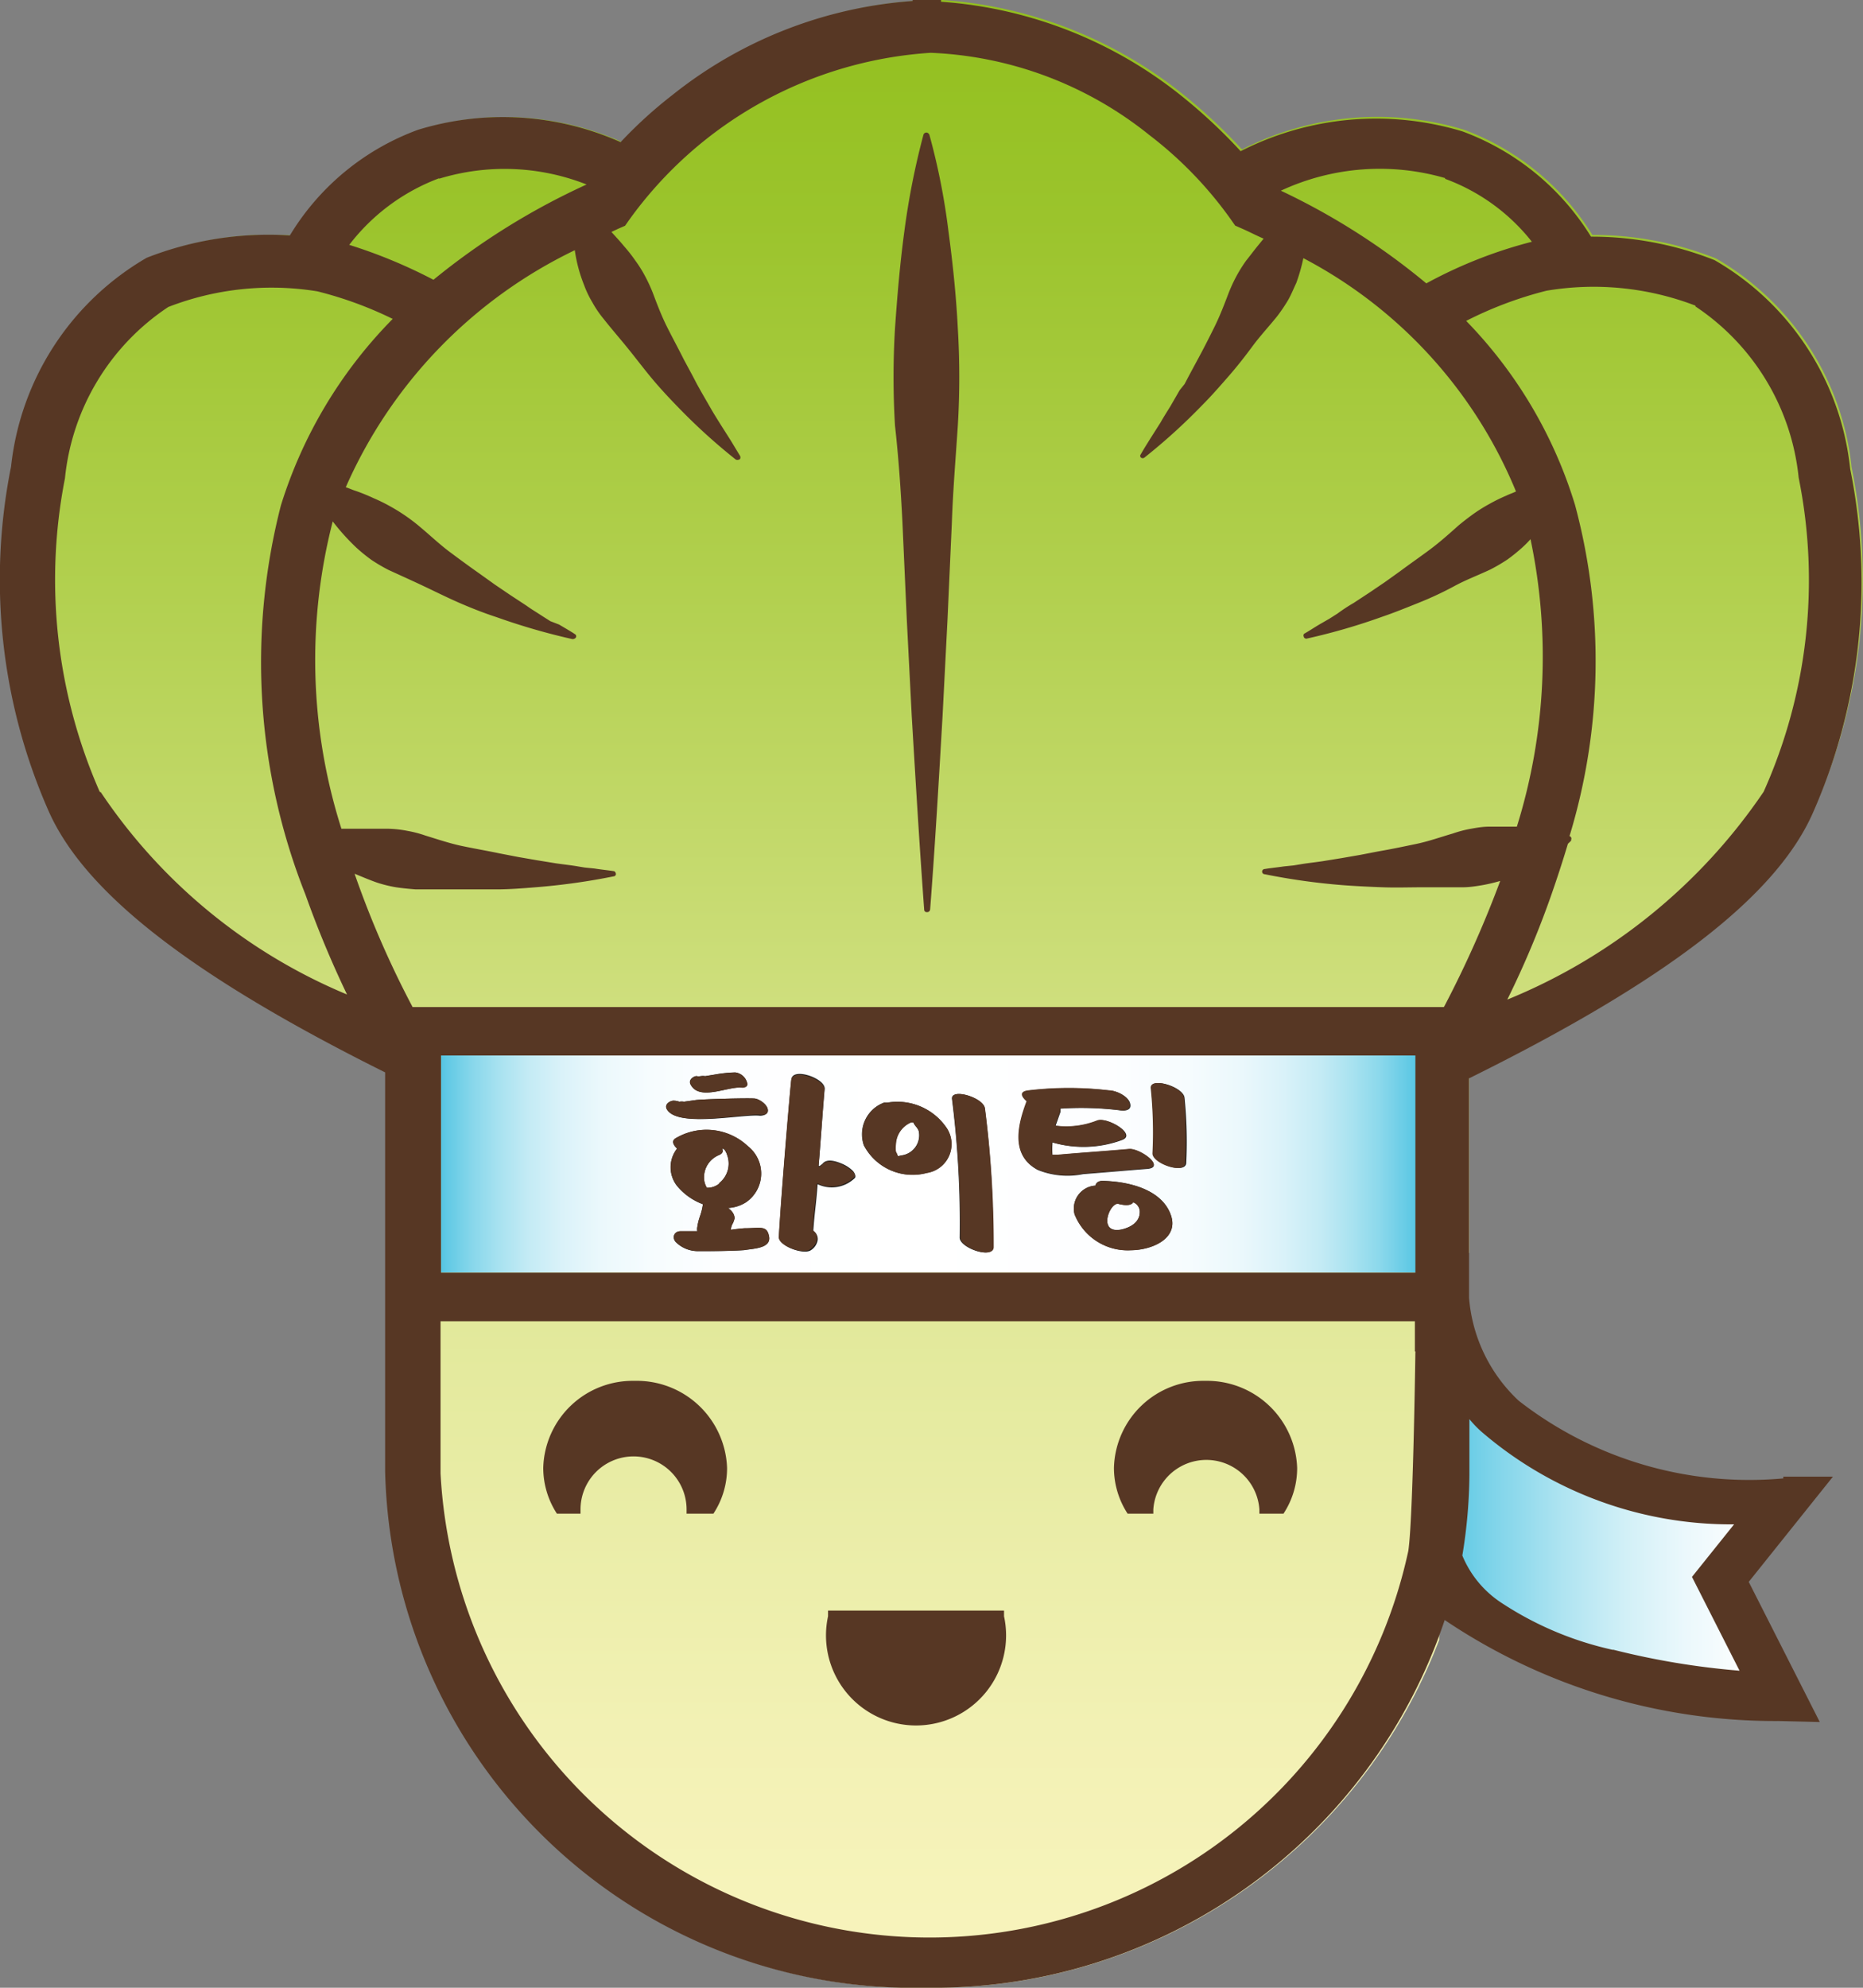 <svg xmlns="http://www.w3.org/2000/svg" xmlns:xlink="http://www.w3.org/1999/xlink" width="15" height="16" viewBox="0 0 15 16"><rect x="0" y="0" width="15" height="16" fill="#808080" stroke="none"/><defs><linearGradient id="a" y1="0.5" x2="1" y2="0.5" gradientUnits="objectBoundingBox"><stop offset="0.001" stop-color="#36bbdd"/><stop offset="0.067" stop-color="#4cc3e1"/><stop offset="0.245" stop-color="#82d5ea"/><stop offset="0.42" stop-color="#afe4f1"/><stop offset="0.586" stop-color="#d2f0f7"/><stop offset="0.742" stop-color="#ebf8fc"/><stop offset="0.884" stop-color="#fafdfe"/><stop offset="1" stop-color="#fff"/></linearGradient><linearGradient id="b" y1="0.5" x2="1" y2="0.5" gradientUnits="objectBoundingBox"><stop offset="0.006" stop-color="#36bbdd"/><stop offset="0.008" stop-color="#3abcde"/><stop offset="0.03" stop-color="#63cae5"/><stop offset="0.054" stop-color="#88d7eb"/><stop offset="0.08" stop-color="#a8e2f0"/><stop offset="0.109" stop-color="#c4ebf5"/><stop offset="0.142" stop-color="#daf2f9"/><stop offset="0.18" stop-color="#ebf8fc"/><stop offset="0.228" stop-color="#f6fcfe"/><stop offset="0.294" stop-color="#fdfeff"/><stop offset="0.479" stop-color="#fff"/><stop offset="0.682" stop-color="#fdfeff"/><stop offset="0.756" stop-color="#f6fcfe"/><stop offset="0.808" stop-color="#ebf8fc"/><stop offset="0.85" stop-color="#daf2f9"/><stop offset="0.887" stop-color="#c4ebf5"/><stop offset="0.919" stop-color="#a8e2f0"/><stop offset="0.948" stop-color="#88d7eb"/><stop offset="0.974" stop-color="#63cae5"/><stop offset="0.998" stop-color="#3abcde"/><stop offset="1" stop-color="#36bbdd"/></linearGradient><linearGradient id="c" x1="0.5" x2="0.5" y2="1" gradientUnits="objectBoundingBox"><stop offset="0" stop-color="#93c01f"/><stop offset="0.103" stop-color="#9bc42c"/><stop offset="0.294" stop-color="#b2d04f"/><stop offset="0.552" stop-color="#d5e287"/><stop offset="0.576" stop-color="#d9e48d"/><stop offset="0.669" stop-color="#e2e99b"/><stop offset="0.875" stop-color="#f2f1b4"/><stop offset="1" stop-color="#f8f4bd"/></linearGradient></defs><g transform="translate(1949 -9334)"><path d="M335.958,452.354a3.22,3.22,0,0,0,2.663,1.224l-.476.62.489.977s-3.05-.168-2.786-1.547S335.958,452.354,335.958,452.354Z" transform="translate(-2273.277 8892.522)" fill="url(#a)"/><rect width="8.153" height="2.197" transform="translate(-1945.617 9342.269)" fill="url(#b)"/><path d="M88.44,196.761a2.206,2.206,0,0,0-1.092-1.681,2.684,2.684,0,0,0-.995-.189,2.052,2.052,0,0,0-1.034-.847,2.4,2.4,0,0,0-1.787.159,4.308,4.308,0,0,0-.475-.444A3.484,3.484,0,0,0,81.12,193h0a1,1,0,0,0-.114,0c-.04,0-.079,0-.114,0v.008a3.5,3.5,0,0,0-1.937.759,3.572,3.572,0,0,0-.414.377,2.333,2.333,0,0,0-1.629-.1,2.015,2.015,0,0,0-1.035.851,2.686,2.686,0,0,0-1.153.18,2.217,2.217,0,0,0-1.092,1.681,4.616,4.616,0,0,0,.3,2.767c.291.662,1.153,1.333,2.712,2.109v3.216A4.258,4.258,0,0,0,81,209a4.357,4.357,0,0,0,4.12-2.8v-.26h.114v-.964h.114v-1.891h.013V202.1h0v-.432c1.593-.788,2.474-1.468,2.769-2.138A4.551,4.551,0,0,0,88.44,196.761Zm-3.508,4.734v.289h0v1.459H77.083v-1.748l0,0h7.853Z" transform="translate(-2022.532 9141)" fill="url(#c)"/><path d="M199.523,398.992c-.017-.038.035-.067.053-.063s.022,0,.031,0h0a.1.1,0,0,1,.035,0l.079-.013a1.077,1.077,0,0,1,.163-.017.113.113,0,0,1,.092.071c.009.038-.027.05-.053.05C199.814,399.017,199.589,399.131,199.523,398.992Z" transform="translate(-2142.965 8943.733)" fill="#1d1d1b"/><path d="M195.193,403.863c-.022-.042.035-.071.061-.067a.132.132,0,0,1,.04.008h0a.125.125,0,0,1,.039,0l.092-.013c.062-.008.409-.017.471-.013.035,0,.1.042.11.084s-.031.055-.062.055C195.814,403.9,195.277,404.018,195.193,403.863Z" transform="translate(-2138.825 8939.064)" fill="#1d1d1b"/><path d="M196.778,410.6c-.018-.088-.07-.063-.194-.063-.014,0-.088.008-.114.013.009-.055.017-.038.031-.092,0-.029-.017-.059-.053-.084a.3.3,0,0,0,.145-.046.28.28,0,0,0,.018-.449.487.487,0,0,0-.59-.063c-.027.021-.013.05.017.08a.243.243,0,0,0,0,.3.493.493,0,0,0,.207.147v.008c-.013.084-.031.092-.044.176a.089.089,0,0,0,0,.034c-.044,0-.092,0-.136,0s-.071.042-.04.084a.252.252,0,0,0,.184.076c.124,0,.247,0,.37-.008C196.651,410.7,196.8,410.7,196.778,410.6Zm-.4-.423a.148.148,0,0,1-.1.034v0a.153.153,0,0,1-.022-.063.194.194,0,0,1,.119-.2c.031-.013.035-.029.026-.05.009,0,.013,0,.013,0a.119.119,0,0,1,.026.046A.2.2,0,0,1,196.378,410.173Z" transform="translate(-2139.587 8933.35)" fill="#1d1d1b"/><path d="M215.8,400.458c.022-.382.092-1.2.1-1.262.009-.1.273-.008.268.076-.018.205-.031.415-.049.621h0s0,0,.009,0l.022-.017c.035-.046.11-.021.159,0a.282.282,0,0,1,.084.055c.009.008.031.042.018.059a.267.267,0,0,1-.3.05c-.013.176-.022.2-.035.377a.074.074,0,0,1,.035.076.121.121,0,0,1-.057.08C215.992,400.609,215.794,400.537,215.8,400.458Z" transform="translate(-2158.528 8943.492)" fill="#1d1d1b"/><path d="M231.738,404.722a.478.478,0,0,0-.48-.21h-.014s-.009,0-.013,0a.272.272,0,0,0-.163.344.442.442,0,0,0,.506.222A.235.235,0,0,0,231.738,404.722Zm-.361.214a.357.357,0,0,0-.035.008.33.33,0,0,0-.017-.038.254.254,0,0,1,0-.059.2.2,0,0,1,.123-.176h.018c.009.025.035.042.044.071A.163.163,0,0,1,231.378,404.936Z" transform="translate(-2173.113 8938.363)" fill="#1d1d1b"/><path d="M247.49,403.061c-.013-.092.255-.013.264.076a7.894,7.894,0,0,1,.066,1.115c0,.1-.268.008-.268-.076A7.957,7.957,0,0,0,247.49,403.061Z" transform="translate(-2188.825 8939.786)" fill="#1d1d1b"/><path d="M259.775,402.1c-.044-.038-.062-.08.018-.088a2.747,2.747,0,0,1,.643,0c.053,0,.149.042.167.1s-.035.067-.084.059a2.577,2.577,0,0,0-.475-.013v.025l-.04.113a.672.672,0,0,0,.339-.042c.08-.029.313.109.2.155a.894.894,0,0,1-.564.021v.008a.65.65,0,0,0,0,.092c.017,0,.031,0,.049,0,.189-.017.378-.029.568-.046.084-.008.3.147.145.159s-.344.029-.515.042a.635.635,0,0,1-.366-.034C259.643,402.534,259.7,402.287,259.775,402.1Z" transform="translate(-2200.505 8940.766)" fill="#1d1d1b"/><path d="M270.536,419.965c-.079-.2-.343-.26-.546-.264-.035,0-.053.017-.057.038a.185.185,0,0,0-.168.231.46.46,0,0,0,.453.289C270.39,420.258,270.615,420.162,270.536,419.965Zm-.387.126c-.207.046-.1-.222-.031-.205.031.008.1.021.119-.013a.082.082,0,0,1,.053.08C270.289,420.032,270.219,420.074,270.148,420.091Z" transform="translate(-2210.113 8923.804)" fill="#1d1d1b"/><path d="M283.8,400.961c-.009-.092.255-.013.268.075a3.523,3.523,0,0,1,.014.524c0,.1-.269.008-.264-.075A4.232,4.232,0,0,0,283.8,400.961Z" transform="translate(-2223.531 8941.798)" fill="#1d1d1b"/><g transform="translate(-1949 9334)"><path d="M277.835,458.1a.719.719,0,0,0-.735.7.675.675,0,0,0,.11.369h.207v-.034a.428.428,0,0,1,.854,0v.034h.194a.665.665,0,0,0,.11-.369A.726.726,0,0,0,277.835,458.1Z" transform="translate(-268.131 -446.985)" fill="#573724"/><path d="M224.8,502.2v.046a.725.725,0,1,0,1.417,0V502.2Z" transform="translate(-218.133 -489.236)" fill="#573724"/><path d="M173.435,458.1a.72.72,0,0,0-.735.7.676.676,0,0,0,.11.369H173v-.034a.427.427,0,0,1,.854,0v.034h.216a.665.665,0,0,0,.11-.369A.727.727,0,0,0,173.435,458.1Z" transform="translate(-168.326 -446.985)" fill="#573724"/><path d="M237.049,221.611l.035.78.04.78c.031.52.062,1.04.1,1.556a.02.02,0,0,0,.022.021.024.024,0,0,0,.026-.021c.04-.52.07-1.04.1-1.556l.04-.78.035-.78c.009-.26.031-.52.048-.78a6.519,6.519,0,0,0,0-.78c-.013-.26-.04-.52-.075-.78a5.4,5.4,0,0,0-.154-.78.033.033,0,0,0-.017-.017.025.025,0,0,0-.031.017,6.1,6.1,0,0,0-.154.78c-.035.26-.057.52-.075.78a6.564,6.564,0,0,0,0,.78C237.018,221.091,237.036,221.351,237.049,221.611Z" transform="translate(-229.783 -217.406)" fill="#573724"/><path d="M199.933,399.022c-.119-.008-.343.109-.409-.029-.017-.038.035-.067.053-.063s.022,0,.031,0h0a.1.1,0,0,1,.035,0l.079-.013a1.073,1.073,0,0,1,.163-.017.113.113,0,0,1,.092.071C200,399.014,199.959,399.026,199.933,399.022Z" transform="translate(-193.965 -390.267)" fill="#573724"/><path d="M195.95,403.909c-.136-.013-.673.109-.757-.046-.022-.042.035-.071.061-.067a.132.132,0,0,1,.04.008h0a.125.125,0,0,1,.039,0l.092-.013c.062-.008.409-.017.471-.013.035,0,.1.042.11.084S195.981,403.913,195.95,403.909Z" transform="translate(-189.825 -394.936)" fill="#573724"/><path d="M216.31,400.079a.267.267,0,0,1-.3.05c-.013.176-.022.2-.035.377a.074.074,0,0,1,.035.075.121.121,0,0,1-.057.08c-.057.042-.255-.029-.251-.1.022-.382.092-1.2.1-1.262.009-.1.273-.008.268.075-.017.205-.031.415-.048.621h0s0,0,.009,0l.022-.017c.035-.046.11-.021.158,0a.282.282,0,0,1,.084.055C216.3,400.029,216.324,400.063,216.31,400.079Z" transform="translate(-209.432 -390.604)" fill="#573724"/><path d="M196.778,410.6c-.018-.088-.07-.063-.194-.063-.014,0-.088.008-.114.013.009-.055.017-.038.031-.092,0-.029-.017-.059-.053-.084a.3.3,0,0,0,.145-.046.28.28,0,0,0,.018-.449.487.487,0,0,0-.59-.063c-.027.021-.013.05.017.08a.243.243,0,0,0,0,.3.493.493,0,0,0,.207.147v.008c-.013.084-.031.092-.044.176a.089.089,0,0,0,0,.034c-.044,0-.092,0-.136,0s-.071.042-.04.084a.252.252,0,0,0,.184.076c.124,0,.247,0,.37-.008C196.651,410.7,196.8,410.7,196.778,410.6Zm-.4-.423a.148.148,0,0,1-.1.034v0a.153.153,0,0,1-.022-.063.194.194,0,0,1,.119-.2c.031-.013.035-.029.026-.05.009,0,.013,0,.013,0a.119.119,0,0,1,.026.046A.2.2,0,0,1,196.378,410.173Z" transform="translate(-190.586 -400.651)" fill="#573724"/><path d="M231.738,404.722a.478.478,0,0,0-.48-.21h-.014s-.009,0-.013,0a.272.272,0,0,0-.163.344.442.442,0,0,0,.506.222A.235.235,0,0,0,231.738,404.722Zm-.361.214a.357.357,0,0,0-.035.008.33.33,0,0,0-.017-.038.254.254,0,0,1,0-.059.2.2,0,0,1,.123-.176h.018c.009.025.035.042.044.071A.163.163,0,0,1,231.378,404.936Z" transform="translate(-224.111 -395.636)" fill="#573724"/><path d="M247.825,404.252c0,.1-.268.008-.268-.076a8.594,8.594,0,0,0-.066-1.115c-.013-.092.255-.013.264.076A8.648,8.648,0,0,1,247.825,404.252Z" transform="translate(-239.824 -394.214)" fill="#573724"/><path d="M260.653,402.543c-.172.013-.343.029-.515.042a.634.634,0,0,1-.365-.034c-.22-.113-.159-.361-.088-.549-.044-.038-.062-.08.018-.088a2.742,2.742,0,0,1,.643,0c.053,0,.15.042.167.1s-.035.067-.083.059a2.576,2.576,0,0,0-.475-.013v.025l-.04.113a.673.673,0,0,0,.339-.042c.079-.029.312.109.2.155a.894.894,0,0,1-.563.021v.008a.658.658,0,0,0,0,.092c.018,0,.031,0,.048,0,.189-.017.379-.029.568-.046C260.592,402.375,260.812,402.53,260.653,402.543Z" transform="translate(-251.42 -393.138)" fill="#573724"/><path d="M284.074,401.56c0,.1-.268.008-.264-.075a3.457,3.457,0,0,0-.014-.524c-.009-.092.255-.013.269.076A4.159,4.159,0,0,1,284.074,401.56Z" transform="translate(-274.531 -392.202)" fill="#573724"/><path d="M270.536,419.965c-.079-.2-.343-.26-.546-.264-.035,0-.053.017-.057.038a.185.185,0,0,0-.168.231.46.46,0,0,0,.453.289C270.39,420.258,270.615,420.162,270.536,419.965Zm-.387.126c-.207.046-.1-.222-.031-.205.031.008.1.021.119-.013a.082.082,0,0,1,.053.08C270.289,420.032,270.219,420.074,270.148,420.091Z" transform="translate(-261.113 -410.195)" fill="#573724"/><path d="M87.7,204.9a3.021,3.021,0,0,1-2.131-.625,1.271,1.271,0,0,1-.4-.83v-1.333h0v-.432c1.594-.788,2.474-1.468,2.769-2.138a4.59,4.59,0,0,0,.3-2.767,2.206,2.206,0,0,0-1.092-1.681,2.683,2.683,0,0,0-.995-.189,2.051,2.051,0,0,0-1.034-.847,2.4,2.4,0,0,0-1.787.159,4.3,4.3,0,0,0-.475-.444,3.484,3.484,0,0,0-1.937-.759V193a1,1,0,0,0-.114,0c-.04,0-.079,0-.115,0v.008a3.5,3.5,0,0,0-1.937.759,3.549,3.549,0,0,0-.414.377,2.333,2.333,0,0,0-1.629-.1,2.014,2.014,0,0,0-1.034.851,2.686,2.686,0,0,0-1.153.18,2.217,2.217,0,0,0-1.092,1.681,4.617,4.617,0,0,0,.3,2.767c.29.662,1.153,1.333,2.712,2.109v3.216A4.258,4.258,0,0,0,80.8,209a4.34,4.34,0,0,0,4.173-2.96,4.763,4.763,0,0,0,2.685.813l.335.008-.572-1.128.678-.847h-.4Zm-.709-9.434a1.884,1.884,0,0,1,.832,1.379,4.162,4.162,0,0,1-.282,2.528,4.579,4.579,0,0,1-2.064,1.673,7.48,7.48,0,0,0,.356-.847c.048-.138.092-.273.132-.407l.026-.025s0,0,0-.008a.021.021,0,0,0-.013-.029,4.835,4.835,0,0,0,.044-2.667,3.649,3.649,0,0,0-.876-1.48,3.071,3.071,0,0,1,.647-.243A2.29,2.29,0,0,1,86.994,195.461Zm-2.016-1.027a1.584,1.584,0,0,1,.7.507,3.688,3.688,0,0,0-.85.335,5.51,5.51,0,0,0-1.171-.746A1.887,1.887,0,0,1,84.978,194.434Zm-8.1,0a1.8,1.8,0,0,1,1.189.046l0,0a5.661,5.661,0,0,0-1.233.767,4.124,4.124,0,0,0-.678-.281A1.631,1.631,0,0,1,76.879,194.434Zm-2.729,4.939a4.235,4.235,0,0,1-.282-2.528,1.879,1.879,0,0,1,.832-1.379,2.3,2.3,0,0,1,1.2-.126,3.058,3.058,0,0,1,.607.222,3.7,3.7,0,0,0-.9,1.5A5.07,5.07,0,0,0,75.8,200.2a8.229,8.229,0,0,0,.335.805A4.439,4.439,0,0,1,74.15,199.373Zm10.591,4.5s-.018,1.35-.057,1.606a3.943,3.943,0,0,1-7.792-.625v-1.224h7.845v.243Zm0-2.382v.289h0v1.459H76.892v-1.748l0,0h7.853Zm.229-.39H76.663a7.7,7.7,0,0,1-.467-1.073c.062.025.119.05.18.071a1.034,1.034,0,0,0,.154.038c.053.008.106.013.159.017.106,0,.216,0,.321,0s.211,0,.321,0,.211-.008.321-.017a5.288,5.288,0,0,0,.63-.088.019.019,0,0,0,.018-.017c0-.013-.009-.025-.018-.025h0c-.053-.008-.106-.013-.154-.021l-.079-.008-.079-.013c-.053-.008-.1-.013-.154-.021l-.154-.025-.075-.013-.075-.013-.15-.029c-.1-.021-.2-.038-.3-.059s-.2-.055-.295-.084a.928.928,0,0,0-.145-.038.908.908,0,0,0-.15-.017c-.053,0-.1,0-.154,0s-.106,0-.158,0c-.022,0-.048,0-.07,0a4.476,4.476,0,0,1-.07-2.474,1.785,1.785,0,0,0,.189.21,1.352,1.352,0,0,0,.123.1,1.418,1.418,0,0,0,.136.08c.1.046.194.088.291.134s.189.092.286.134.194.08.295.113a5.254,5.254,0,0,0,.608.176.033.033,0,0,0,.026-.008.02.02,0,0,0,0-.029h0c-.044-.029-.088-.054-.132-.08L77.772,198l-.066-.042c-.044-.029-.088-.055-.128-.084l-.128-.084-.062-.042-.062-.042-.123-.088c-.084-.059-.163-.117-.242-.176s-.154-.13-.229-.193a1.48,1.48,0,0,0-.247-.172,1.355,1.355,0,0,0-.136-.067,1.473,1.473,0,0,0-.145-.059c-.026-.008-.053-.021-.079-.029a3.826,3.826,0,0,1,1.844-1.908,1.206,1.206,0,0,0,.075.281.8.8,0,0,0,.066.138.843.843,0,0,0,.088.13c.066.084.132.159.2.243s.128.164.194.243.137.155.211.231a4.747,4.747,0,0,0,.462.419.03.03,0,0,0,.026,0c.013,0,.013-.021.009-.029h0c-.026-.042-.053-.088-.079-.13l-.04-.063-.04-.063c-.026-.042-.053-.084-.079-.13l-.075-.13-.035-.063-.035-.067-.07-.13c-.044-.088-.092-.176-.136-.264s-.079-.18-.114-.273a1.29,1.29,0,0,0-.062-.134,1,1,0,0,0-.079-.126,1.241,1.241,0,0,0-.092-.117c-.031-.038-.066-.075-.1-.113l.053-.025.057-.025.035-.05a3.247,3.247,0,0,1,2.425-1.342,3,3,0,0,1,1.761.662,3.152,3.152,0,0,1,.656.679l.035.05.057.025c.057.025.114.055.172.08l-.048.059c-.031.038-.062.08-.092.117a1.207,1.207,0,0,0-.079.126,1.291,1.291,0,0,0-.062.134c-.035.092-.07.184-.114.273s-.088.176-.136.264l-.07.13-.035.067-.04.05-.075.13c-.026.042-.053.084-.079.13l-.04.063-.04.063c-.026.042-.053.084-.079.13h0a.019.019,0,0,0,0,.025.023.023,0,0,0,.031,0,4.752,4.752,0,0,0,.462-.419c.075-.075.141-.151.211-.231s.132-.159.194-.243.132-.159.2-.243a1.4,1.4,0,0,0,.088-.13c.026-.046.044-.092.066-.138a1.46,1.46,0,0,0,.057-.2,3.715,3.715,0,0,1,1.712,1.878c-.026.013-.053.021-.079.034a1.357,1.357,0,0,0-.136.067,1.3,1.3,0,0,0-.128.08c-.04.029-.079.059-.119.092-.075.067-.15.134-.229.193s-.163.117-.242.176l-.123.088-.062.042-.062.042-.128.084a1.331,1.331,0,0,0-.128.084l-.066.042-.066.038c-.044.025-.088.055-.132.08h0a.018.018,0,0,0-.009.025c0,.013.018.021.026.017a5.014,5.014,0,0,0,.607-.176c.1-.034.2-.075.295-.113s.194-.084.286-.134.194-.088.291-.134a1.435,1.435,0,0,0,.136-.08,1.377,1.377,0,0,0,.123-.1.819.819,0,0,0,.062-.063,4.59,4.59,0,0,1-.11,2.314h-.066c-.053,0-.1,0-.154,0s-.1.008-.15.017a.932.932,0,0,0-.145.038c-.1.029-.194.063-.295.084s-.2.042-.3.059l-.15.029-.075.013-.075.013-.154.025c-.053.008-.1.013-.154.021l-.079.013-.079.008c-.053.008-.106.013-.154.021h0a.021.021,0,0,0,0,.042,5.279,5.279,0,0,0,.63.088c.106.008.211.013.321.017s.211,0,.321,0,.216,0,.321,0c.053,0,.106-.008.158-.017s.1-.021.145-.034A8.72,8.72,0,0,1,84.97,201.1Zm1.36,5.174a2.672,2.672,0,0,1-.894-.377.835.835,0,0,1-.317-.382,4.126,4.126,0,0,0,.057-.662v-.436a.837.837,0,0,0,.106.109,3.081,3.081,0,0,0,2.025.738l-.339.423.383.755A6.191,6.191,0,0,1,86.33,206.279Z" transform="translate(-73.341 -193)" fill="#573724"/></g></g></svg>